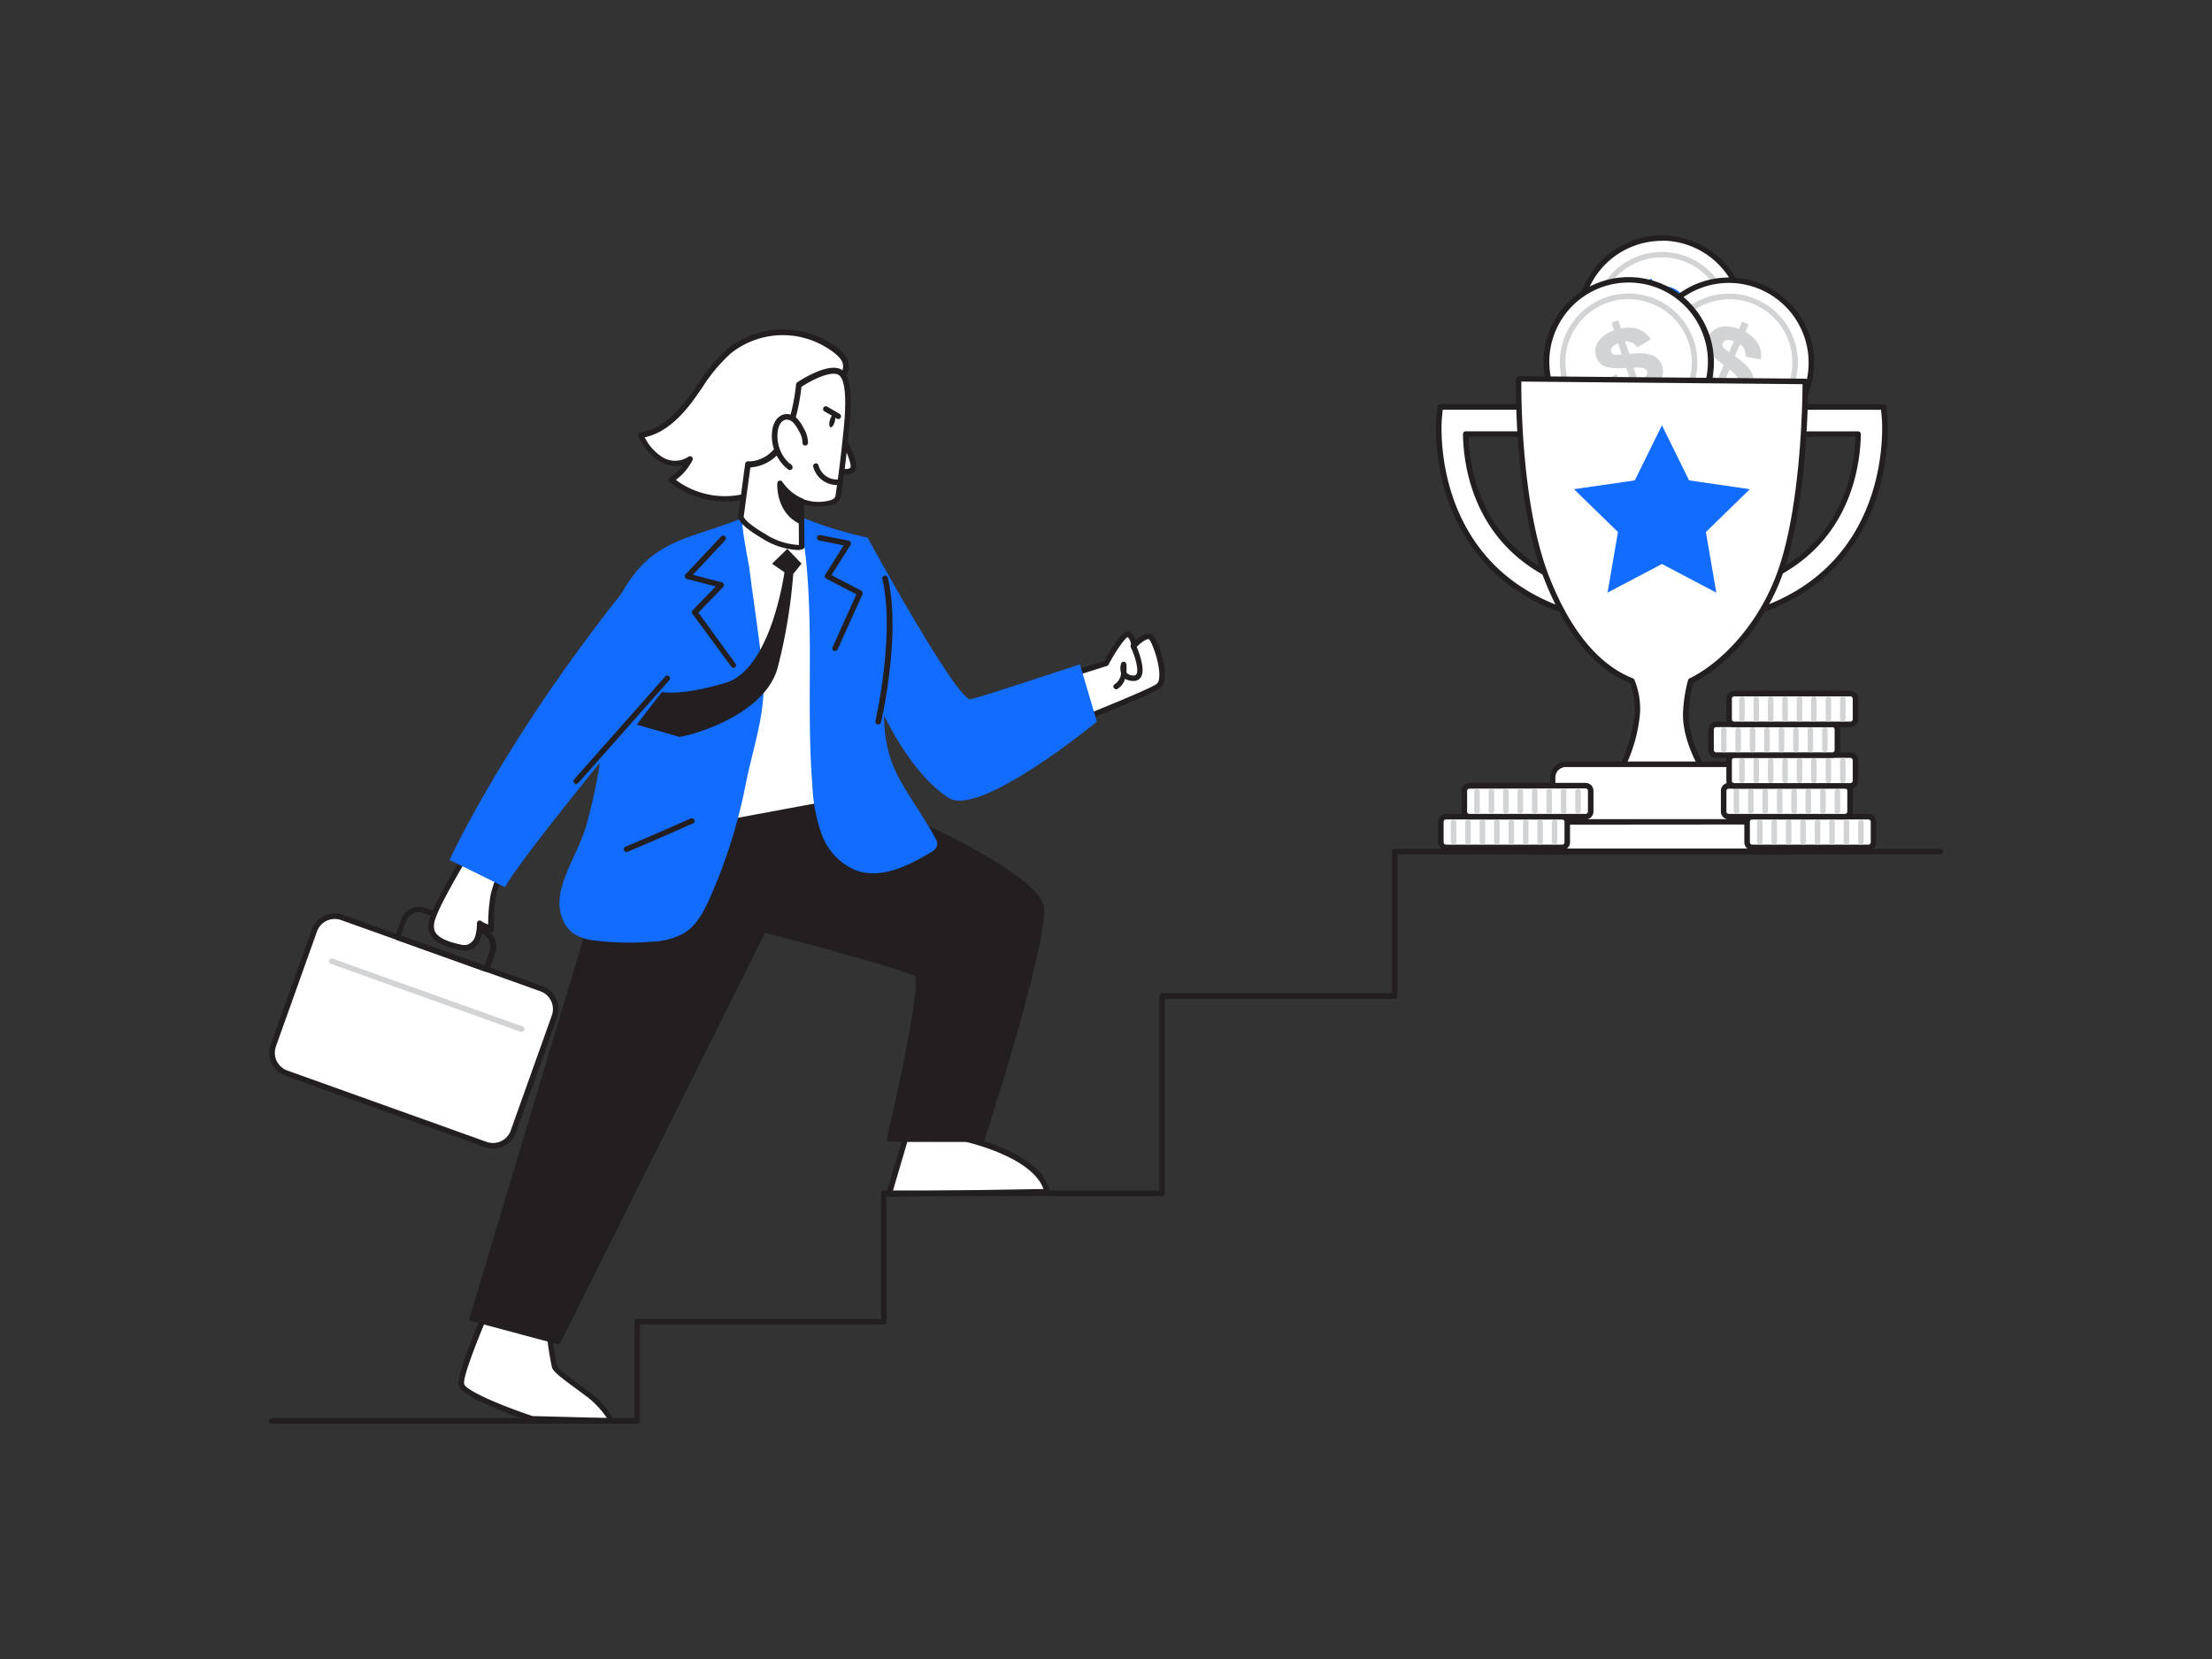 <svg xmlns="http://www.w3.org/2000/svg" viewBox="0 0 400 300"><rect x="0" y="0" width="400" height="300" fill="#333333" stroke="none"/><g id="_494_motivation_flatline" data-name="#494_motivation_flatline"><circle cx="300.53" cy="57.97" r="14.92" fill="#fff"/><path d="M300.54,73.39a15.43,15.43,0,0,1-14.67-10.65,15.41,15.41,0,1,1,29.32-9.53h0a15.4,15.4,0,0,1-14.65,20.18Zm0-29.84a14.65,14.65,0,0,0-4.47.71,14.43,14.43,0,1,0,18.17,9.26h0a14.45,14.45,0,0,0-13.7-10Z" fill="#231f20"/><path d="M300.54,70.4a12.42,12.42,0,0,1-11.08-18.06,12.42,12.42,0,1,1,14.91,17.45A12.46,12.46,0,0,1,300.54,70.4Zm0-23.86a11.44,11.44,0,1,0,5.17,1.25A11.35,11.35,0,0,0,300.54,46.54Z" fill="#d1d3d4"/><path d="M303,63.61l.51,1.55-1.24.4-.52-1.62c-2.55.53-4.73-.21-5.89-2.49l2.49-1.32A2.58,2.58,0,0,0,301,61.62L300.1,59c-2.24.16-4.73.23-5.44-2-.64-2,.64-3.84,3.24-4.79l-.45-1.4,1.23-.4.47,1.44c2.36-.46,4.37.28,5.4,2l-2.44,1.43a2.39,2.39,0,0,0-2.2-1.06l.73,2.24c2.3-.21,5.12-.35,5.94,2.18C307.24,60.64,305.89,62.6,303,63.61Zm-3.65-7-.67-2.06c-1,.37-1.46.95-1.25,1.57S298.31,56.64,299.31,56.58Zm4.55,3c-.22-.68-1.2-.74-2.43-.67l.79,2.44C303.54,60.87,304.07,60.2,303.86,59.56Z" fill="#126cff"/><circle cx="312.69" cy="65.54" r="14.92" fill="#fff"/><path d="M312.68,81a15.28,15.28,0,0,1-6-1.22,15.41,15.41,0,0,1,.19-28.48,15.41,15.41,0,1,1,5.8,29.7Zm0-29.84a14.42,14.42,0,1,0,13.26,20h0a14.43,14.43,0,0,0-13.26-20Z" fill="#231f20"/><path d="M312.68,78a12.45,12.45,0,1,1,4.68-.92A12.39,12.39,0,0,1,312.68,78Zm0-23.86A11.43,11.43,0,1,0,323.21,70h0a11.43,11.43,0,0,0-6.08-15A11.48,11.48,0,0,0,312.69,54.11Z" fill="#d1d3d4"/><path d="M310.84,71.39l-.64,1.5-1.19-.5.66-1.57c-2.28-1.27-3.43-3.25-2.82-5.74l2.75.63a2.59,2.59,0,0,0,1,2.87L311.7,66c-1.79-1.34-3.72-2.92-2.82-5,.8-1.91,3-2.48,5.58-1.5l.57-1.35,1.2.51L315.64,60c2.09,1.2,3.12,3.08,2.79,5l-2.78-.51a2.38,2.38,0,0,0-1-2.24l-.92,2.17c1.88,1.34,4.11,3.08,3.07,5.53C316,72,313.71,72.55,310.84,71.39Zm1.84-7.7.84-2c-1-.36-1.72-.24-2,.37S311.88,63.08,312.68,63.69Zm1.48,5.23c.28-.67-.41-1.34-1.39-2.1l-1,2.37C313.07,69.7,313.9,69.54,314.16,68.92Z" fill="#d1d3d4"/><circle cx="294.51" cy="65.52" r="14.92" fill="#fff"/><path d="M294.52,80.93a15.41,15.41,0,1,1,14.65-20.18h0a15.41,15.41,0,0,1-14.65,20.18Zm0-29.84a14.65,14.65,0,0,0-4.47.71,14.34,14.34,0,1,0,4.47-.71Z" fill="#231f20"/><path d="M294.51,77.94a12.43,12.43,0,1,1,3.84-.61A12.45,12.45,0,0,1,294.51,77.94Zm0-23.85A11.43,11.43,0,1,0,305.37,62h0a11.45,11.45,0,0,0-10.85-7.89Z" fill="#d1d3d4"/><path d="M296.94,71.15l.5,1.55-1.23.4-.52-1.61c-2.56.52-4.73-.22-5.89-2.5l2.49-1.32a2.57,2.57,0,0,0,2.64,1.49l-.86-2.64c-2.23.16-4.72.23-5.43-2-.64-2,.64-3.84,3.24-4.79l-.46-1.39,1.24-.41.46,1.45c2.37-.47,4.38.27,5.4,2l-2.43,1.43a2.39,2.39,0,0,0-2.21-1.06l.73,2.24c2.3-.21,5.13-.35,5.95,2.18C301.21,68.18,299.87,70.14,296.94,71.15Zm-3.65-7-.67-2.06c-1,.37-1.46.95-1.26,1.57S292.29,64.18,293.29,64.12Zm4.55,3c-.23-.68-1.2-.74-2.44-.67l.8,2.45C297.52,68.41,298.05,67.74,297.84,67.1Z" fill="#d1d3d4"/><path d="M163.71,206l-3,10,28.59-.47c-1.54-6.67-14.68-9.52-14.68-9.52Z" fill="#fff"/><path d="M160.76,216.46a.51.51,0,0,1-.4-.2.53.53,0,0,1-.08-.44l2.95-10a.49.49,0,0,1,.48-.36h11.06c.55.12,13.48,3,15.07,9.89a.49.49,0,0,1-.1.42.51.51,0,0,1-.38.2l-28.59.47Zm3.32-10-2.65,9,27.26-.45c-2-5.67-13.22-8.34-14.08-8.53Z" fill="#231f20"/><path d="M193.87,121.86c.3,0,6.14-1.94,6.14-1.94s3.32-6.14,4.23-5.13a2.84,2.84,0,0,1,.8,2s2.31-2.61,3.22-1.41,3,7.55,1.11,8.75-14.79,6.36-14.79,6.36Z" fill="#fff"/><path d="M194.58,131a.52.52,0,0,1-.5-.46l-.7-8.64a.47.47,0,0,1,.11-.36.46.46,0,0,1,.32-.17c.37-.08,3.7-1.16,5.86-1.86.92-1.69,3-5.18,4.21-5.32a.8.8,0,0,1,.73.27,3.69,3.69,0,0,1,.77,1.3,3.86,3.86,0,0,1,2.3-1.18,1.23,1.23,0,0,1,1,.51c.78,1,2.35,5.46,1.9,7.9a2.27,2.27,0,0,1-.93,1.58c-1.93,1.21-14.34,6.18-14.86,6.39A.43.43,0,0,1,194.58,131Zm-.17-8.76.61,7.54c2.61-1.05,12.47-5,14.08-6.06a1.34,1.34,0,0,0,.48-.91c.39-2.11-1.06-6.23-1.72-7.12a.24.24,0,0,0-.22-.11c-.54,0-1.64.89-2.22,1.55a.51.51,0,0,1-.58.13.5.5,0,0,1-.3-.51,2.29,2.29,0,0,0-.61-1.55c-.58.27-2.13,2.47-3.48,5a.49.49,0,0,1-.28.23C198,121.1,195.47,121.93,194.41,122.24Z" fill="#231f20"/><path d="M88.38,236.13s-5.28,12.07-5,14.18,12.83,6.26,12.83,6.26l14.37.38a15,15,0,0,0-3.75-4.46c-3.28-2.5-6.26-4.47-6.56-5.35a64.5,64.5,0,0,1-1.05-6.79Z" fill="#fff"/><path d="M110.6,257.45h0l-14.37-.38-.15,0c-3-1-12.85-4.42-13.17-6.67s4.47-13.2,5-14.45a.5.5,0,0,1,.64-.26l10.86,4.21a.54.54,0,0,1,.32.41,63.47,63.47,0,0,0,1,6.7c.17.5,2.08,1.91,3.94,3.28.76.56,1.59,1.17,2.44,1.82a15,15,0,0,1,3.94,4.75.51.51,0,0,1-.1.43A.53.53,0,0,1,110.6,257.45Zm-14.28-1.38,13.43.35a16.61,16.61,0,0,0-3.2-3.53c-.85-.65-1.67-1.25-2.44-1.82-2.72-2-4-3-4.29-3.77a55.24,55.24,0,0,1-1-6.59l-10.14-3.94c-2,4.66-5,12.08-4.75,13.47C84.05,251.35,90.45,254.13,96.32,256.07Z" fill="#231f20"/><path d="M156.87,97.21s16.29,29.85,18.7,29.25,19.72-6.33,19.72-6.33l3.06,10.37s-21.14,17.4-26.8,13.78c-8.91-5.7-14.68-21.64-14.68-21.64Z" fill="#126cff"/><rect x="51.79" y="171.48" width="46.13" height="29.91" rx="3.91" transform="translate(67.08 -14.32) rotate(19.66)" fill="#fff"/><path d="M89.18,207.69a4.29,4.29,0,0,1-1.49-.26h0L51.62,194.55a4.45,4.45,0,0,1-2.51-2.27,4.38,4.38,0,0,1-.16-3.37l7.43-20.81A4.41,4.41,0,0,1,62,165.43l36.08,12.89a4.42,4.42,0,0,1,2.67,5.64l-7.43,20.81a4.41,4.41,0,0,1-4.15,2.92ZM88,206.49a3.41,3.41,0,0,0,4.36-2.06l7.43-20.81a3.42,3.42,0,0,0-2.06-4.36L61.68,166.38a3.41,3.41,0,0,0-4.36,2.06l-7.43,20.81A3.41,3.41,0,0,0,52,193.6Z" fill="#231f20"/><path d="M94.35,186.59a.47.47,0,0,1-.17,0L59.83,174.29a.5.5,0,0,1-.31-.64.5.5,0,0,1,.64-.3l34.35,12.27a.51.51,0,0,1,.31.64A.52.52,0,0,1,94.35,186.59Z" fill="#d1d3d4"/><path d="M87.91,175.72a.51.51,0,0,1-.17,0l-16-5.74a.46.46,0,0,1-.28-.25.48.48,0,0,1,0-.39l1.1-3.07a3.44,3.44,0,0,1,4.41-2.09l10.49,3.75a3.44,3.44,0,0,1,2.09,4.41l-1.1,3.07a.51.51,0,0,1-.47.34ZM72.5,169.18l15.11,5.4.93-2.6a2.47,2.47,0,0,0-1.49-3.14l-10.48-3.75a2.47,2.47,0,0,0-3.14,1.49Z" fill="#231f20"/><path d="M90.88,156.7s-1.11,3-1.66,5.17a29.17,29.17,0,0,0-.41,6.23c-.59-.58-1.46-.66-2.07-1.16a7.88,7.88,0,0,1-.39,2.65,2.68,2.68,0,0,1-1.89,1.75,3.38,3.38,0,0,1-1.41-.1c-1.68-.37-4.47-1.1-5-3a4.09,4.09,0,0,1,.23-2.26c1-3,5.83-11.08,6.63-12.38" fill="#fff"/><path d="M84.05,171.88a5,5,0,0,1-1.11-.15c-1.42-.32-4.74-1.06-5.38-3.39a4.5,4.5,0,0,1,.24-2.54c1.08-3.35,6.62-12.41,6.68-12.5a.5.5,0,0,1,.85.53c-1.43,2.32-5.71,9.56-6.58,12.27a3.63,3.63,0,0,0-.22,2c.42,1.55,2.7,2.24,4.63,2.67a2.91,2.91,0,0,0,1.21.1,2.24,2.24,0,0,0,1.52-1.44,7.9,7.9,0,0,0,.35-2.49.5.5,0,0,1,.3-.44.51.51,0,0,1,.52.07,3.19,3.19,0,0,0,.84.45l.38.16a31.82,31.82,0,0,1,.45-5.41c.55-2.2,1.64-5.1,1.68-5.22a.49.49,0,0,1,.64-.29.5.5,0,0,1,.3.64s-1.11,3-1.65,5.11a29.82,29.82,0,0,0-.39,6.09.48.48,0,0,1-.12.36.51.51,0,0,1-.67.07h0l-.06,0a2.81,2.81,0,0,0-.95-.54l-.3-.13a6.89,6.89,0,0,1-.39,2,3.21,3.21,0,0,1-2.26,2.06A2.21,2.21,0,0,1,84.05,171.88Z" fill="#231f20"/><path d="M127.1,115.78c-.85.47-31.63,37.26-35.8,44.65l-10-4.93s10.26-22.66,33.95-51.75C125.49,97.17,127.1,115.78,127.1,115.78Z" fill="#126cff"/><path d="M155.51,144.28s32,13.21,32.8,19.81S177.61,206,177.61,206H160.86s6.71-28.36,4.93-29.74-27.7-8.14-27.7-8.14l-37.16,74.48L85.4,238.41l27-89.94Z" fill="#231f20"/><path d="M100.93,243.07l-.13,0-15.53-4.16a.52.52,0,0,1-.35-.63l27-89.94a.51.51,0,0,1,.43-.35l43.07-4.18a.5.5,0,0,1,.24,0c1.32.54,32.31,13.4,33.1,20.21.77,6.63-10.25,40.65-10.72,42.09a.47.47,0,0,1-.47.34H160.86a.48.48,0,0,1-.39-.18.51.51,0,0,1-.09-.43c3.17-13.4,5.94-28,5.08-29.26-1.2-.93-16.72-5.2-27.11-7.91l-37,74.11A.49.49,0,0,1,100.93,243.07Zm-14.91-5L100.67,242l37-74.12a.5.5,0,0,1,.57-.26c2.67.7,26.08,6.82,27.89,8.22s-2.51,20.71-4.61,29.64h15.76c1.18-3.66,11.26-35.25,10.56-41.33-.59-5.15-23.46-15.67-32.38-19.35l-42.61,4.14Z" fill="#231f20"/><path d="M155.51,144.28,119.15,151l9-53.71s5.49-3.94,9.94-3.92c5.31,0,9.84,4.1,11.62,5.12C153,100.41,155.51,144.28,155.51,144.28Z" fill="#fff"/><path d="M119.15,151.54a.51.51,0,0,1-.36-.15.5.5,0,0,1-.14-.44l9-53.7a.49.49,0,0,1,.2-.32c.23-.17,5.64-4,10.19-4h0c4.41,0,8.25,2.71,10.55,4.31.52.37,1,.69,1.31.88,3.33,1.92,5.6,38.78,6,46.15a.5.5,0,0,1-.41.52l-36.36,6.76Zm9.49-53.92-8.88,52.8L155,143.87c-1-16.89-3.3-43.64-5.49-44.9-.37-.22-.84-.55-1.39-.93-2.19-1.53-5.87-4.11-10-4.13h0C134.27,93.91,129.58,97,128.64,97.62Z" fill="#231f20"/><path d="M134.34,93.62c-.54.35,1,8.17,1.13,8.87.82,6.6,1.94,13.3,2.53,19.88.57,6.33-1.91,13.08-3.12,19.29a96.1,96.1,0,0,1-6.5,20.68c-1.09,2.45-2.4,5-4.67,6.39a12.7,12.7,0,0,1-5.76,1.55,49.88,49.88,0,0,1-10.22-.19A9.48,9.48,0,0,1,104,169c-2.32-1.41-3.16-4.49-2.72-7.17.7-4.19,3.44-8.2,4.68-12.34a92.76,92.76,0,0,0,2.76-13.31c1.33-9.16,1.77-18.41,3-27.58C117.44,97.21,124.36,97.79,134.34,93.62Z" fill="#126cff"/><path d="M156.87,97.21c.22.05,3.73,13.4,3.8,14.31.88,10.32-3.38,19.36,1.88,29.16,2,3.71,4.55,7.1,6.55,10.81a2.16,2.16,0,0,1,.36,1.4,2.21,2.21,0,0,1-1.19,1.27c-4.13,2.49-9.06,4.88-13.58,3.19a11.15,11.15,0,0,1-6.08-6.44A29.51,29.51,0,0,1,146.9,142c-1.07-13.54.21-26.92-1.11-40.39,0-.35-1-8.18-1.16-8.2A73.41,73.41,0,0,0,156.87,97.21Z" fill="#126cff"/><path d="M142.37,99.25l-2.76,2.69,2.24,1.54s-2.36,17.54-10.65,20-11.5,1.64-11.5,1.64l-4.57,5.92s7.1,2,7.61,2.2,15.56-3.34,17.93-12.67a96.88,96.88,0,0,0,2.77-16.77l1.5-1.88Z" fill="#231f20"/><path d="M132.63,120.76a.49.49,0,0,1-.4-.21l-7-9.52a.5.5,0,0,1,0-.65l4.2-4.33-5.24-1.36a.51.51,0,0,1-.35-.35.5.5,0,0,1,.12-.48L130.41,97a.5.5,0,0,1,.73.69l-5.84,6.25,5.25,1.37a.53.53,0,0,1,.36.35.5.5,0,0,1-.13.48l-4.49,4.65L133,120a.51.51,0,0,1-.11.7A.47.47,0,0,1,132.63,120.76Z" fill="#231f20"/><path d="M113.29,154.06a.5.5,0,0,1-.46-.3.52.52,0,0,1,.27-.66c4.16-1.71,11.71-5.06,11.79-5.09a.5.5,0,0,1,.66.26.49.49,0,0,1-.26.65c-.07,0-7.64,3.39-11.81,5.11A.58.58,0,0,1,113.29,154.06Z" fill="#231f20"/><path d="M151,117.72a.51.51,0,0,1-.2,0,.51.51,0,0,1-.25-.67l4.31-9.57-5.44-2.84a.52.52,0,0,1-.25-.31.47.47,0,0,1,.06-.4l3.33-5.31-4.42-.88a.49.49,0,0,1-.39-.58.51.51,0,0,1,.59-.4l5.13,1a.52.52,0,0,1,.36.3.5.5,0,0,1,0,.46L150.36,104l5.38,2.81a.51.51,0,0,1,.22.65l-4.5,10A.49.49,0,0,1,151,117.72Z" fill="#231f20"/><path d="M135.82,89.45a15.5,15.5,0,0,1-14.47-2.68A9.76,9.76,0,0,0,124.8,83a4.84,4.84,0,0,1-5.35,0,10.24,10.24,0,0,1-3.6-4.31c3.73-.52,6.71-3.37,9-6.39s4.14-6.4,7-8.81A15.54,15.54,0,0,1,149,62c1.23.7,3.38,2,3.86,3.45.41,1.25-.4,2.07-.36,3.3.06,1.62.85,2.43.44,4.19a14.92,14.92,0,0,1-2.38,4.81,39.63,39.63,0,0,1-4,4.57A25.51,25.51,0,0,1,135.82,89.45Z" fill="#fff"/><path d="M131.06,90.69a16.49,16.49,0,0,1-10-3.52.5.5,0,0,1-.2-.42.46.46,0,0,1,.23-.4,9.24,9.24,0,0,0,2.41-2.21,5.79,5.79,0,0,1-4.3-.73,10.56,10.56,0,0,1-3.79-4.52.48.48,0,0,1,0-.45.49.49,0,0,1,.37-.27c3-.41,5.83-2.44,8.64-6.19.61-.81,1.19-1.65,1.77-2.49a30.54,30.54,0,0,1,5.35-6.4,16.13,16.13,0,0,1,17.73-1.57c1.5.86,3.57,2.18,4.08,3.73a3.42,3.42,0,0,1-.11,2.22,3.65,3.65,0,0,0-.22,1.22,6,6,0,0,0,.28,1.54,5.11,5.11,0,0,1,.15,2.78A15.55,15.55,0,0,1,151,78a28.63,28.63,0,0,1-3.14,3.66l-.93,1a25.85,25.85,0,0,1-11,7.31h0A16.45,16.45,0,0,1,131.06,90.69Zm-8.84-3.91A14.85,14.85,0,0,0,135.67,89h0a24.91,24.91,0,0,0,10.53-7l.94-1a28,28,0,0,0,3-3.53,14.47,14.47,0,0,0,2.31-4.65,4.13,4.13,0,0,0-.15-2.29,7.43,7.43,0,0,1-.31-1.76,4.78,4.78,0,0,1,.26-1.55,2.42,2.42,0,0,0,.12-1.61c-.3-.91-1.52-2-3.63-3.18a15.08,15.08,0,0,0-16.59,1.47,30,30,0,0,0-5.17,6.2c-.59.85-1.18,1.7-1.79,2.52-2.77,3.69-5.59,5.82-8.61,6.46a8.94,8.94,0,0,0,3.1,3.52,4.35,4.35,0,0,0,4.79,0,.5.5,0,0,1,.75.63A10.24,10.24,0,0,1,122.22,86.78Z" fill="#231f20"/><path d="M152.17,78.59s2.82,5.31,2,6.27-3,.07-3,.07" fill="#fff"/><path d="M153,85.81a5.71,5.71,0,0,1-2-.42.5.5,0,0,1,.38-.92c.61.24,2,.59,2.41.08.26-.46-.72-3.13-2.09-5.72a.5.5,0,0,1,.2-.68.5.5,0,0,1,.68.21c1.11,2.09,2.85,5.75,2,6.82A1.93,1.93,0,0,1,153,85.81Z" fill="#231f20"/><path d="M152.2,67.51c1.93,1.92.87,9.9.63,12.25-.34,3.31-.76,6.62-1.26,9.91-.31,2.09-5.75,1.61-6.65.89l.05,8.38s-2.67.46-6.87-2S134,93.46,134,93.46l1.28-9.54s3.59.37,6.12-3.71,3.08-10.66,3.08-10.66S150.31,65.64,152.2,67.51Z" fill="#fff"/><path d="M144.38,99.47a13.18,13.18,0,0,1-6.53-2.09c-4-2.35-4.4-3.55-4.38-3.95l1.28-9.58a.51.51,0,0,1,.55-.43c.13,0,3.32.27,5.65-3.47,2.44-3.93,3-10.38,3-10.44a.57.57,0,0,1,.22-.38c.64-.42,6.26-4.07,8.38-2,1.72,1.71,1.4,7,.85,12l-.07.63c-.35,3.32-.77,6.66-1.26,9.93a2,2,0,0,1-1.43,1.54,9.46,9.46,0,0,1-5.22,0l.05,7.61a.49.49,0,0,1-.41.5A4,4,0,0,1,144.38,99.47Zm-9.9-6c.07.18.61,1.17,3.88,3.08a12.36,12.36,0,0,0,6.11,2l-.05-7.91a.5.5,0,0,1,.28-.45.51.51,0,0,1,.53.06,8,8,0,0,0,5.05.18c.48-.19.75-.44.8-.76.49-3.26.91-6.58,1.25-9.88l.07-.64c.29-2.62,1.06-9.6-.56-11.2-1.12-1.12-4.75.57-6.91,2-.13,1.25-.81,6.9-3.13,10.64a7.57,7.57,0,0,1-6.11,3.94Z" fill="#231f20"/><path d="M151.73,87.19a3.91,3.91,0,0,1-4.19-2.9" fill="#fff"/><path d="M151.39,87.71a4.44,4.44,0,0,1-4.32-3.26.51.51,0,0,1,.31-.64.5.5,0,0,1,.63.31,3.41,3.41,0,0,0,3.65,2.57.5.5,0,0,1,.56.43.49.49,0,0,1-.41.56A2.83,2.83,0,0,1,151.39,87.71Z" fill="#231f20"/><path d="M145.61,80.11a4.43,4.43,0,0,0-.71-2.37,6.72,6.72,0,0,0-1.05-1.62,2.2,2.2,0,0,0-1.74-.71,2,2,0,0,0-1.4.9,3.93,3.93,0,0,0-.57,1.61,7.12,7.12,0,0,0,2.68,6.61l-.17-.21" fill="#fff"/><path d="M142.82,85a.48.48,0,0,1-.3-.11,7.68,7.68,0,0,1-2.87-7.09A4.3,4.3,0,0,1,140.3,76a2.52,2.52,0,0,1,1.76-1.12,2.65,2.65,0,0,1,2.14.86,7.18,7.18,0,0,1,1.15,1.74,5,5,0,0,1,.76,2.64.5.5,0,0,1-1-.09,4,4,0,0,0-.65-2.09,6.07,6.07,0,0,0-1-1.49,1.66,1.66,0,0,0-1.32-.57,1.49,1.49,0,0,0-1,.69,3.24,3.24,0,0,0-.49,1.39,6.65,6.65,0,0,0,2.11,5.84.49.49,0,0,1,.3.19l.17.21a.5.5,0,0,1-.05.66A.47.47,0,0,1,142.82,85Z" fill="#231f20"/><path d="M144.92,90.56a8.88,8.88,0,0,1-3.86-3.2s-.3,5.06,3.88,6.93Z" fill="#231f20"/><path d="M144.94,94.79a.45.45,0,0,1-.2,0c-4.45-2-4.2-7.2-4.18-7.42a.5.5,0,0,1,.93-.22,8.47,8.47,0,0,0,3.62,3,.5.5,0,0,1,.31.46l0,3.73a.48.48,0,0,1-.23.42A.5.5,0,0,1,144.94,94.79ZM141.67,89a6.36,6.36,0,0,0,2.77,4.49l0-2.58A10.72,10.72,0,0,1,141.67,89Z" fill="#231f20"/><ellipse cx="150.5" cy="76.12" rx="1.19" ry="0.47" transform="translate(37.85 201.63) rotate(-74.92)" fill="#231f20"/><line x1="151.59" y1="75.28" x2="149.38" y2="73.99" fill="#fff"/><path d="M151.59,75.78a.55.55,0,0,1-.25-.07l-2.21-1.29a.5.5,0,1,1,.5-.86l2.21,1.28a.51.51,0,0,1,.18.69A.5.5,0,0,1,151.59,75.78Z" fill="#231f20"/><line x1="104.2" y1="141.27" x2="120.68" y2="122.64" fill="#fff"/><path d="M104.2,141.77a.46.46,0,0,1-.33-.13.49.49,0,0,1-.05-.7l16.49-18.63a.49.49,0,0,1,.7,0,.51.51,0,0,1,0,.71L104.57,141.6A.51.51,0,0,1,104.2,141.77Z" fill="#231f20"/><path d="M283.05,110.48C258,102,260.2,76.07,260.23,75.81l.21-2.22h15.27v4.9H265.05c.1,5.83,2.05,21.39,19.58,27.34Z" fill="#fff"/><path d="M283.05,111a.41.41,0,0,1-.16,0C257.45,102.3,259.7,76,259.73,75.76l.21-2.22a.5.5,0,0,1,.5-.45h15.27a.5.5,0,0,1,.5.5v4.9a.5.5,0,0,1-.5.5H265.56c.21,6.43,2.62,20.73,19.23,26.37a.51.51,0,0,1,.29.25.58.58,0,0,1,0,.39l-1.58,4.64A.49.49,0,0,1,283.05,111ZM260.89,74.09l-.17,1.77c0,.25-2.12,25.45,22,34l1.25-3.7C266.77,100,264.65,84.81,264.55,78.5a.54.54,0,0,1,.14-.36.53.53,0,0,1,.36-.15h10.16v-3.9Z" fill="#231f20"/><path d="M318,110.48l-1.58-4.65c17.52-6,19.48-21.5,19.58-27.34H325.35v-4.9h15.27l.21,2.22C340.86,76.07,343,102,318,110.48Z" fill="#fff"/><path d="M318,111a.54.54,0,0,1-.22,0,.51.51,0,0,1-.25-.29L316,106a.5.5,0,0,1,.31-.63c16.6-5.64,19-19.94,19.23-26.37H325.35a.5.5,0,0,1-.5-.5v-4.9a.5.5,0,0,1,.5-.5h15.27a.51.51,0,0,1,.5.45l.21,2.22c0,.27,2.19,26.58-23.16,35.19A.45.45,0,0,1,318,111Zm-.95-4.84,1.26,3.7c24.09-8.52,22-33.73,22-34l-.16-1.76H325.85V78H336a.55.55,0,0,1,.36.15.54.54,0,0,1,.14.36C336.4,84.81,334.29,100,317.06,106.14Z" fill="#231f20"/><path d="M326.46,69l-51.85-.46s-.46,22.25,5.21,36.36c4.72,11.74,10.43,16.36,15.28,18.24a13.8,13.8,0,0,1,1,5.77,29,29,0,0,1-2.76,9.78h14.38s-3-4.94-2.88-9.66a26.75,26.75,0,0,1,.89-5.87c5.49-2.64,12.33-9.35,16-19C326.61,91.08,326.46,69,326.46,69Z" fill="#fff"/><path d="M307.72,139.17H293.34a.52.52,0,0,1-.43-.23.5.5,0,0,1,0-.49,28.49,28.49,0,0,0,2.71-9.58,13,13,0,0,0-.89-5.36c-6.28-2.53-11.45-8.73-15.35-18.44-5.65-14-5.26-36.33-5.25-36.56a.49.49,0,0,1,.5-.49h0l51.86.46a.51.51,0,0,1,.49.5c0,.22.1,22.34-4.79,35.31-3.84,10.22-11,16.69-16,19.2a25.11,25.11,0,0,0-.82,5.53c-.11,4.52,2.78,9.35,2.81,9.4a.49.49,0,0,1-.43.75Zm-13.6-1h12.75c-.84-1.59-2.62-5.41-2.53-9.17a26.68,26.68,0,0,1,.91-6,.47.47,0,0,1,.26-.32c4.88-2.35,11.93-8.67,15.73-18.75,4.41-11.73,4.7-31.13,4.72-34.46L275.1,69c0,3.35.08,23,5.19,35.67,3.83,9.54,8.88,15.59,15,18a.51.51,0,0,1,.28.28,14,14,0,0,1,1,6A27.94,27.94,0,0,1,294.12,138.17Z" fill="#231f20"/><path d="M283.18,138.21h34.7a2.38,2.38,0,0,1,2.38,2.38v8.65a0,0,0,0,1,0,0H280.8a0,0,0,0,1,0,0v-8.65A2.38,2.38,0,0,1,283.18,138.21Z" fill="#fff"/><path d="M320.26,149.75H280.8a.5.5,0,0,1-.5-.5v-8.66a2.89,2.89,0,0,1,2.88-2.88h34.7a2.89,2.89,0,0,1,2.88,2.88v8.66A.5.5,0,0,1,320.26,149.75Zm-39-1h38.46v-8.16a1.88,1.88,0,0,0-1.88-1.88h-34.7a1.88,1.88,0,0,0-1.88,1.88Z" fill="#231f20"/><rect x="274.93" y="148.63" width="51.2" height="5.35" rx="1.93" fill="#fff"/><path d="M324.2,154.48H276.86a2.43,2.43,0,0,1-2.43-2.44v-1.48a2.43,2.43,0,0,1,2.43-2.43H324.2a2.43,2.43,0,0,1,2.43,2.43V152A2.43,2.43,0,0,1,324.2,154.48Zm-47.34-5.35a1.43,1.43,0,0,0-1.43,1.43V152a1.44,1.44,0,0,0,1.43,1.44H324.2a1.44,1.44,0,0,0,1.43-1.44v-1.48a1.43,1.43,0,0,0-1.43-1.43Z" fill="#231f20"/><path d="M115.23,257.45H49.13a.5.5,0,0,1-.5-.5.5.5,0,0,1,.5-.5h65.6V239a.5.5,0,0,1,.5-.5h44.1V215.77a.5.5,0,0,1,.5-.5h49.81V180.11a.5.5,0,0,1,.5-.5h41.57V154a.5.5,0,0,1,.5-.5h98.66a.5.5,0,0,1,.5.5.5.5,0,0,1-.5.5H252.71v25.63a.5.5,0,0,1-.5.5H210.64v35.16a.5.5,0,0,1-.5.5H160.33V239a.51.51,0,0,1-.5.5h-44.1V257A.5.5,0,0,1,115.23,257.45Z" fill="#231f20"/><path d="M158.8,131h-.11a.51.51,0,0,1-.38-.6c0-.16,3.6-15.82,1.24-25.69a.5.5,0,1,1,1-.23c2.41,10.1-1.08,25.49-1.23,26.14A.51.51,0,0,1,158.8,131Z" fill="#231f20"/><path d="M201.82,124.64a.5.5,0,0,1-.22-.94,2.53,2.53,0,0,0,1.12-2,3,3,0,0,1,0-1.69.5.5,0,0,1,.52-.34.52.52,0,0,1,.45.44,8.07,8.07,0,0,1,0,1.45l.07.11a1.47,1.47,0,0,0,1.24.47.49.49,0,0,0,.49-.2c.51-.76-.25-3.32-1-4.88a.5.5,0,0,1,.92-.41c.32.71,1.86,4.35.88,5.84a1.51,1.51,0,0,1-1.35.65,2.93,2.93,0,0,1-1.51-.39,3,3,0,0,1-1.47,1.89A.48.48,0,0,1,201.82,124.64Z" fill="#231f20"/><polygon points="300.53 76.91 305.44 86.87 316.43 88.46 308.48 96.21 310.36 107.16 300.53 101.99 290.7 107.16 292.58 96.21 284.63 88.46 295.62 86.87 300.53 76.91" fill="#126cff"/><rect x="315.95" y="147.68" width="22.84" height="5.56" rx="0.93" fill="#fff"/><path d="M337.86,153.74h-21a1.43,1.43,0,0,1-1.43-1.43V148.6a1.43,1.43,0,0,1,1.43-1.42h21a1.43,1.43,0,0,1,1.43,1.42v3.71A1.43,1.43,0,0,1,337.86,153.74Zm-21-5.56a.42.42,0,0,0-.43.42v3.71a.43.43,0,0,0,.43.43h21a.43.43,0,0,0,.43-.43V148.6a.42.42,0,0,0-.43-.42Z" fill="#231f20"/><path d="M318.23,152.73a.5.5,0,0,1-.5-.5V148.7a.5.5,0,0,1,.5-.5.5.5,0,0,1,.5.5v3.53A.5.5,0,0,1,318.23,152.73Z" fill="#d1d3d4"/><path d="M320.84,152.73a.5.5,0,0,1-.5-.5V148.7a.5.5,0,0,1,.5-.5.5.5,0,0,1,.5.5v3.53A.5.5,0,0,1,320.84,152.73Z" fill="#d1d3d4"/><path d="M323.45,152.73a.5.5,0,0,1-.5-.5V148.7a.5.5,0,0,1,.5-.5.5.5,0,0,1,.5.5v3.53A.5.5,0,0,1,323.45,152.73Z" fill="#d1d3d4"/><path d="M326.06,152.73a.5.5,0,0,1-.5-.5V148.7a.5.5,0,0,1,.5-.5.5.5,0,0,1,.5.5v3.53A.5.5,0,0,1,326.06,152.73Z" fill="#d1d3d4"/><path d="M328.67,152.73a.5.5,0,0,1-.5-.5V148.7a.5.5,0,0,1,.5-.5.5.5,0,0,1,.5.5v3.53A.5.5,0,0,1,328.67,152.73Z" fill="#d1d3d4"/><path d="M331.29,152.73a.5.5,0,0,1-.5-.5V148.7a.5.5,0,0,1,.5-.5.5.5,0,0,1,.5.5v3.53A.5.5,0,0,1,331.29,152.73Z" fill="#d1d3d4"/><path d="M333.9,152.73a.5.5,0,0,1-.5-.5V148.7a.5.5,0,0,1,.5-.5.5.5,0,0,1,.5.5v3.53A.5.5,0,0,1,333.9,152.73Z" fill="#d1d3d4"/><path d="M336.51,152.73a.5.5,0,0,1-.5-.5V148.7a.5.5,0,0,1,.5-.5.5.5,0,0,1,.5.5v3.53A.5.5,0,0,1,336.51,152.73Z" fill="#d1d3d4"/><rect x="311.71" y="142.11" width="22.84" height="5.56" rx="0.93" fill="#fff"/><path d="M333.62,148.18h-21a1.44,1.44,0,0,1-1.43-1.43V143a1.43,1.43,0,0,1,1.43-1.43h21a1.43,1.43,0,0,1,1.43,1.43v3.71A1.44,1.44,0,0,1,333.62,148.18Zm-21-5.57a.43.43,0,0,0-.43.43v3.71a.43.43,0,0,0,.43.43h21a.43.43,0,0,0,.43-.43V143a.43.43,0,0,0-.43-.43Z" fill="#231f20"/><path d="M314,147.17a.5.5,0,0,1-.5-.5v-3.54a.5.5,0,0,1,1,0v3.54A.5.5,0,0,1,314,147.17Z" fill="#d1d3d4"/><path d="M316.6,147.17a.5.5,0,0,1-.5-.5v-3.54a.51.51,0,0,1,.5-.5.5.5,0,0,1,.5.5v3.54A.5.5,0,0,1,316.6,147.17Z" fill="#d1d3d4"/><path d="M319.21,147.17a.5.5,0,0,1-.5-.5v-3.54a.51.51,0,0,1,.5-.5.5.5,0,0,1,.5.5v3.54A.5.5,0,0,1,319.21,147.17Z" fill="#d1d3d4"/><path d="M321.82,147.17a.5.5,0,0,1-.5-.5v-3.54a.51.51,0,0,1,.5-.5.5.5,0,0,1,.5.5v3.54A.5.5,0,0,1,321.82,147.17Z" fill="#d1d3d4"/><path d="M324.43,147.17a.5.5,0,0,1-.5-.5v-3.54a.51.51,0,0,1,.5-.5.5.5,0,0,1,.5.5v3.54A.5.5,0,0,1,324.43,147.17Z" fill="#d1d3d4"/><path d="M327,147.17a.5.5,0,0,1-.5-.5v-3.54a.51.51,0,0,1,.5-.5.5.5,0,0,1,.5.5v3.54A.5.5,0,0,1,327,147.17Z" fill="#d1d3d4"/><path d="M329.65,147.17a.5.5,0,0,1-.5-.5v-3.54a.51.51,0,0,1,.5-.5.5.5,0,0,1,.5.5v3.54A.5.5,0,0,1,329.65,147.17Z" fill="#d1d3d4"/><path d="M332.26,147.17a.5.5,0,0,1-.5-.5v-3.54a.51.51,0,0,1,.5-.5.5.5,0,0,1,.5.5v3.54A.5.5,0,0,1,332.26,147.17Z" fill="#d1d3d4"/><rect x="312.69" y="136.55" width="22.84" height="5.56" rx="0.93" fill="#fff"/><path d="M334.6,142.61h-21a1.43,1.43,0,0,1-1.42-1.42v-3.71a1.43,1.43,0,0,1,1.42-1.43h21a1.43,1.43,0,0,1,1.43,1.43v3.71A1.43,1.43,0,0,1,334.6,142.61Zm-21-5.56a.43.43,0,0,0-.42.43v3.71a.42.42,0,0,0,.42.42h21a.43.43,0,0,0,.43-.42v-3.71a.44.44,0,0,0-.43-.43Z" fill="#231f20"/><path d="M315,141.61a.5.5,0,0,1-.5-.5v-3.54a.5.5,0,0,1,1,0v3.54A.5.5,0,0,1,315,141.61Z" fill="#d1d3d4"/><path d="M317.58,141.61a.5.5,0,0,1-.5-.5v-3.54a.5.5,0,0,1,1,0v3.54A.5.5,0,0,1,317.58,141.61Z" fill="#d1d3d4"/><path d="M320.19,141.61a.51.51,0,0,1-.5-.5v-3.54a.51.51,0,0,1,.5-.5.5.5,0,0,1,.5.5v3.54A.5.5,0,0,1,320.19,141.61Z" fill="#d1d3d4"/><path d="M322.8,141.61a.51.51,0,0,1-.5-.5v-3.54a.51.51,0,0,1,.5-.5.5.5,0,0,1,.5.5v3.54A.5.5,0,0,1,322.8,141.61Z" fill="#d1d3d4"/><path d="M325.41,141.61a.51.51,0,0,1-.5-.5v-3.54a.51.51,0,0,1,.5-.5.5.5,0,0,1,.5.5v3.54A.5.5,0,0,1,325.41,141.61Z" fill="#d1d3d4"/><path d="M328,141.61a.51.51,0,0,1-.5-.5v-3.54a.51.51,0,0,1,.5-.5.5.5,0,0,1,.5.5v3.54A.5.5,0,0,1,328,141.61Z" fill="#d1d3d4"/><path d="M330.63,141.61a.51.51,0,0,1-.5-.5v-3.54a.51.51,0,0,1,.5-.5.5.5,0,0,1,.5.5v3.54A.5.5,0,0,1,330.63,141.61Z" fill="#d1d3d4"/><path d="M333.24,141.61a.51.51,0,0,1-.5-.5v-3.54a.51.51,0,0,1,.5-.5.5.5,0,0,1,.5.5v3.54A.5.5,0,0,1,333.24,141.61Z" fill="#d1d3d4"/><rect x="309.42" y="130.99" width="22.84" height="5.56" rx="0.93" fill="#fff"/><path d="M331.34,137.05h-21a1.43,1.43,0,0,1-1.43-1.43v-3.7a1.43,1.43,0,0,1,1.43-1.43h21a1.43,1.43,0,0,1,1.42,1.43v3.7A1.43,1.43,0,0,1,331.34,137.05Zm-21-5.56a.43.43,0,0,0-.43.43v3.7a.43.43,0,0,0,.43.43h21a.42.42,0,0,0,.42-.43v-3.7a.42.42,0,0,0-.42-.43Z" fill="#231f20"/><path d="M311.71,136.05a.5.5,0,0,1-.5-.5V132a.5.5,0,0,1,.5-.5.51.51,0,0,1,.5.5v3.54A.51.51,0,0,1,311.71,136.05Z" fill="#d1d3d4"/><path d="M314.32,136.05a.5.5,0,0,1-.5-.5V132a.5.5,0,0,1,.5-.5.51.51,0,0,1,.5.5v3.54A.51.51,0,0,1,314.32,136.05Z" fill="#d1d3d4"/><path d="M316.93,136.05a.5.5,0,0,1-.5-.5V132a.5.5,0,0,1,.5-.5.51.51,0,0,1,.5.5v3.54A.51.51,0,0,1,316.93,136.05Z" fill="#d1d3d4"/><path d="M319.54,136.05a.5.5,0,0,1-.5-.5V132a.5.5,0,0,1,.5-.5.51.51,0,0,1,.5.5v3.54A.51.51,0,0,1,319.54,136.05Z" fill="#d1d3d4"/><path d="M322.15,136.05a.5.5,0,0,1-.5-.5V132a.5.5,0,0,1,.5-.5.51.51,0,0,1,.5.5v3.54A.51.51,0,0,1,322.15,136.05Z" fill="#d1d3d4"/><path d="M324.76,136.05a.5.5,0,0,1-.5-.5V132a.5.5,0,0,1,1,0v3.54A.5.5,0,0,1,324.76,136.05Z" fill="#d1d3d4"/><path d="M327.37,136.05a.5.5,0,0,1-.5-.5V132a.5.5,0,0,1,1,0v3.54A.5.5,0,0,1,327.37,136.05Z" fill="#d1d3d4"/><path d="M330,136.05a.5.5,0,0,1-.5-.5V132a.5.5,0,0,1,1,0v3.54A.5.5,0,0,1,330,136.05Z" fill="#d1d3d4"/><rect x="312.69" y="125.43" width="22.84" height="5.56" rx="0.93" fill="#fff"/><path d="M334.6,131.49h-21a1.43,1.43,0,0,1-1.42-1.43v-3.7a1.43,1.43,0,0,1,1.42-1.43h21a1.43,1.43,0,0,1,1.43,1.43v3.7A1.43,1.43,0,0,1,334.6,131.49Zm-21-5.56a.42.42,0,0,0-.42.43v3.7a.42.42,0,0,0,.42.43h21a.43.43,0,0,0,.43-.43v-3.7a.43.43,0,0,0-.43-.43Z" fill="#231f20"/><path d="M315,130.49a.5.5,0,0,1-.5-.5v-3.54a.5.5,0,1,1,1,0V130A.5.5,0,0,1,315,130.49Z" fill="#d1d3d4"/><path d="M317.58,130.49a.5.5,0,0,1-.5-.5v-3.54a.5.5,0,1,1,1,0V130A.5.5,0,0,1,317.58,130.49Z" fill="#d1d3d4"/><path d="M320.19,130.49a.51.51,0,0,1-.5-.5v-3.54a.51.51,0,0,1,.5-.5.5.5,0,0,1,.5.5V130A.5.5,0,0,1,320.19,130.49Z" fill="#d1d3d4"/><path d="M322.8,130.49a.51.51,0,0,1-.5-.5v-3.54a.51.51,0,0,1,.5-.5.5.5,0,0,1,.5.5V130A.5.5,0,0,1,322.8,130.49Z" fill="#d1d3d4"/><path d="M325.41,130.49a.51.51,0,0,1-.5-.5v-3.54a.51.51,0,0,1,.5-.5.5.5,0,0,1,.5.5V130A.5.5,0,0,1,325.41,130.49Z" fill="#d1d3d4"/><path d="M328,130.49a.51.51,0,0,1-.5-.5v-3.54a.51.51,0,0,1,.5-.5.5.5,0,0,1,.5.5V130A.5.5,0,0,1,328,130.49Z" fill="#d1d3d4"/><path d="M330.63,130.49a.51.51,0,0,1-.5-.5v-3.54a.51.51,0,0,1,.5-.5.5.5,0,0,1,.5.5V130A.5.5,0,0,1,330.63,130.49Z" fill="#d1d3d4"/><path d="M333.24,130.49a.51.51,0,0,1-.5-.5v-3.54a.51.51,0,0,1,.5-.5.5.5,0,0,1,.5.5V130A.5.5,0,0,1,333.24,130.49Z" fill="#d1d3d4"/><rect x="260.56" y="147.68" width="22.84" height="5.56" rx="0.93" transform="translate(543.97 300.91) rotate(-180)" fill="#fff"/><path d="M282.48,153.74h-21a1.43,1.43,0,0,1-1.43-1.43V148.6a1.43,1.43,0,0,1,1.43-1.42h21a1.43,1.43,0,0,1,1.43,1.42v3.71A1.44,1.44,0,0,1,282.48,153.74Zm-21-5.56a.43.43,0,0,0-.43.42v3.71a.44.44,0,0,0,.43.43h21a.44.44,0,0,0,.43-.43V148.6a.43.43,0,0,0-.43-.42Z" fill="#231f20"/><path d="M281.12,152.73a.5.5,0,0,1-.5-.5V148.7a.5.5,0,0,1,1,0v3.53A.5.5,0,0,1,281.12,152.73Z" fill="#d1d3d4"/><path d="M278.51,152.73a.5.5,0,0,1-.5-.5V148.7a.5.5,0,0,1,1,0v3.53A.5.5,0,0,1,278.51,152.73Z" fill="#d1d3d4"/><path d="M275.9,152.73a.5.5,0,0,1-.5-.5V148.7a.5.5,0,0,1,1,0v3.53A.5.5,0,0,1,275.9,152.73Z" fill="#d1d3d4"/><path d="M273.29,152.73a.5.5,0,0,1-.5-.5V148.7a.5.5,0,0,1,1,0v3.53A.5.5,0,0,1,273.29,152.73Z" fill="#d1d3d4"/><path d="M270.68,152.73a.5.5,0,0,1-.5-.5V148.7a.5.5,0,0,1,1,0v3.53A.5.5,0,0,1,270.68,152.73Z" fill="#d1d3d4"/><path d="M268.07,152.73a.5.5,0,0,1-.5-.5V148.7a.5.5,0,0,1,.5-.5.5.5,0,0,1,.5.5v3.53A.5.5,0,0,1,268.07,152.73Z" fill="#d1d3d4"/><path d="M265.46,152.73a.5.5,0,0,1-.5-.5V148.7a.5.5,0,0,1,.5-.5.5.5,0,0,1,.5.5v3.53A.5.5,0,0,1,265.46,152.73Z" fill="#d1d3d4"/><path d="M262.85,152.73a.5.5,0,0,1-.5-.5V148.7a.5.5,0,0,1,.5-.5.5.5,0,0,1,.5.5v3.53A.5.5,0,0,1,262.85,152.73Z" fill="#d1d3d4"/><rect x="264.81" y="142.11" width="22.84" height="5.56" rx="0.93" transform="translate(552.45 289.79) rotate(-180)" fill="#fff"/><path d="M286.72,148.18h-21a1.43,1.43,0,0,1-1.42-1.43V143a1.43,1.43,0,0,1,1.42-1.43h21a1.43,1.43,0,0,1,1.43,1.43v3.71A1.44,1.44,0,0,1,286.72,148.18Zm-21-5.57a.43.43,0,0,0-.42.43v3.71a.43.43,0,0,0,.42.43h21a.43.43,0,0,0,.43-.43V143a.43.43,0,0,0-.43-.43Z" fill="#231f20"/><path d="M285.36,147.17a.5.5,0,0,1-.5-.5v-3.54a.51.51,0,0,1,.5-.5.5.5,0,0,1,.5.5v3.54A.5.5,0,0,1,285.36,147.17Z" fill="#d1d3d4"/><path d="M282.75,147.17a.5.5,0,0,1-.5-.5v-3.54a.51.51,0,0,1,.5-.5.5.5,0,0,1,.5.5v3.54A.5.5,0,0,1,282.75,147.17Z" fill="#d1d3d4"/><path d="M280.14,147.17a.5.5,0,0,1-.5-.5v-3.54a.51.51,0,0,1,.5-.5.5.5,0,0,1,.5.5v3.54A.5.5,0,0,1,280.14,147.17Z" fill="#d1d3d4"/><path d="M277.53,147.17a.5.5,0,0,1-.5-.5v-3.54a.5.5,0,0,1,1,0v3.54A.5.5,0,0,1,277.53,147.17Z" fill="#d1d3d4"/><path d="M274.92,147.17a.5.5,0,0,1-.5-.5v-3.54a.5.5,0,0,1,1,0v3.54A.5.5,0,0,1,274.92,147.17Z" fill="#d1d3d4"/><path d="M272.31,147.17a.5.5,0,0,1-.5-.5v-3.54a.5.5,0,0,1,1,0v3.54A.5.5,0,0,1,272.31,147.17Z" fill="#d1d3d4"/><path d="M269.7,147.17a.5.5,0,0,1-.5-.5v-3.54a.5.5,0,0,1,1,0v3.54A.5.5,0,0,1,269.7,147.17Z" fill="#d1d3d4"/><path d="M267.09,147.17a.5.5,0,0,1-.5-.5v-3.54a.5.5,0,0,1,1,0v3.54A.5.5,0,0,1,267.09,147.17Z" fill="#d1d3d4"/></g></svg>